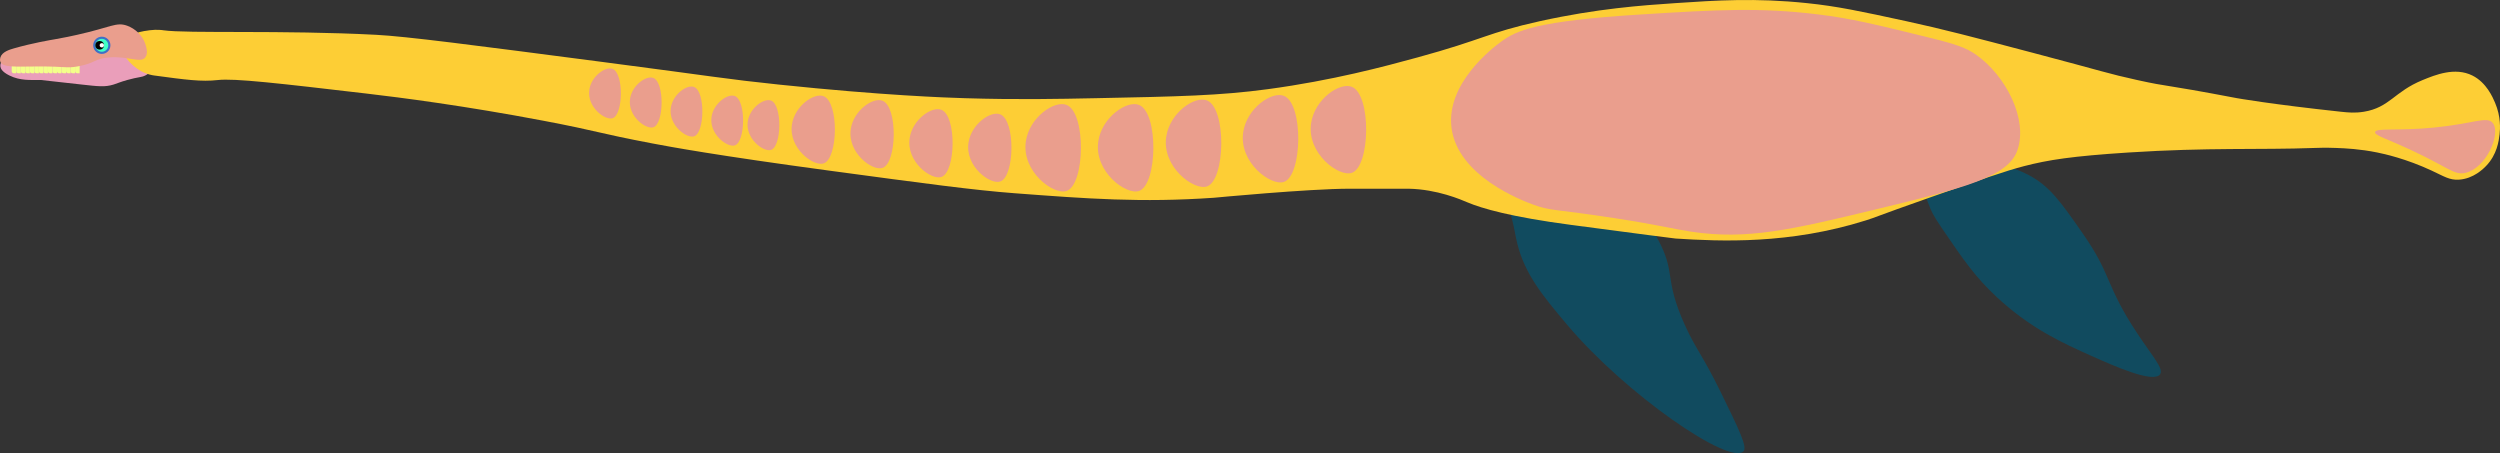 <?xml version="1.0" encoding="UTF-8"?>
<svg id="Calque_2" data-name="Calque 2" xmlns="http://www.w3.org/2000/svg" viewBox="0 0 1228.97 222.77">
  <rect x="0" y="0" width="1228.97" height="222.77" fill="#333333" stroke="none"/>
  <defs>
    <style>
      .cls-1 {
        fill: #fff;
      }

      .cls-2 {
        fill: #ea9eba;
      }

      .cls-3 {
        fill: #114b5f;
      }

      .cls-4 {
        fill: #3f70c6;
      }

      .cls-5 {
        fill: #fdce35;
      }

      .cls-6 {
        fill: #f3ff8a;
      }

      .cls-7 {
        fill: #3fffc6;
      }

      .cls-8 {
        fill: #ea9e8d;
      }
    </style>
  </defs>
  <g id="Calque_1-2" data-name="Calque 1">
    <path id="machoire-inf" class="cls-2" d="m2.41,28.21c-.66.65-2.47,2.41-2.23,4.45.12.99.79,2.64,4.45,4.45,5.34,2.64,10.06,2.16,15.58,2.23.1,0,6.74.74,20.03,2.23,8.2.91,11.36,1.29,15.58,0,1.88-.58,3.09-1.21,6.68-2.23,5.64-1.59,6.84-1.2,8.9-2.23,4.13-2.06,7.4-7.7,6.68-11.13-2.8-13.3-68.21-5.04-75.67,2.23Z"/>
    <path id="n-d" class="cls-3" d="m748.03,54.92c-8.39-1.56-18.45,5.46-20.03,13.35-.61,3.04.33,5.78,2.23,11.13,3.01,8.46,6.26,12.8,8.9,17.81,4.76,9.02,5.04,15.47,6.68,22.26,3.72,15.41,12.98,26.4,24.48,40.06,29.11,34.56,80.07,69.37,86.8,62.32,2.01-2.11-2.37-11.05-11.13-28.93-9.34-19.07-12.29-21.11-17.81-33.39-10.45-23.27-3.97-25.1-13.35-42.29-7.24-13.26-16.46-30.15-31.16-33.39-3.77-.83-12.93-1.87-17.81-8.9-1.1-1.59-.9-1.91-2.23-4.45-2.41-4.61-7.36-14.05-15.57-15.58Z"/>
    <path id="n-g" class="cls-3" d="m946.11,54.92c-5.21.2-10.03,5.7-11.13,11.13-1.02,5.02,1.29,9.35,2.23,11.13,15.25,28.84,7.78,20.92,17.81,35.61,10.26,15.03,16.03,23.47,26.71,33.39,16.69,15.49,32.41,22.52,46.74,28.93,10.3,4.61,30.14,13.49,33.39,8.9,1.91-2.7-3.28-8.2-11.13-20.03-16-24.13-12.26-28.21-26.71-48.97-10.9-15.65-16.35-23.48-26.71-28.93-9.86-5.19-16.97-4.78-26.71-13.35-1.59-1.4-5.51-4.64-13.35-11.13-6.38-5.27-8.29-6.79-11.14-6.68Z"/>
    <g id="corps">
      <path class="cls-5" d="m73.64,14.86c-2.65.33-11.77,1.48-13.35,6.68-1.43,4.7,4.14,10.68,8.9,13.35,3.03,1.71,5.8,2.11,6.68,2.23,15.44,2.09,23.16,3.14,31.16,2.23,8.26-.94,29.99,1.6,73.45,6.68,16.48,1.93,47.74,5.93,86.8,13.35,27.43,5.21,25.83,5.89,53.42,11.13,8.61,1.64,31.56,5.9,86.8,13.35,47.51,6.41,71.26,9.62,91.25,11.13,35.75,2.7,62.25,4.7,97.93,2.23,0,0,46.67-4.45,66.77-4.45,1.05,0,10.55.02,24.48,0,4,0,4.07-.01,4.45,0,14.2.25,26.05,5.46,28.93,6.68,7.16,3.03,21.6,7.23,51.19,11.13,33.41,4.41,50.11,6.61,51.19,6.68,22.23,1.43,56.01,2.91,93.48-8.9,5.85-1.85,3.8-1.5,31.16-11.13,25.04-8.81,37.74-13.27,46.74-15.58,11.92-3.07,23.39-4.88,51.19-6.68,39.44-2.55,64.59-1.24,91.25-2.23,1.48-.05,5.61-.22,11.13,0,4.39.17,11.42.48,20.03,2.23,3.32.67,14.1,3.03,26.71,8.9,6.18,2.88,8.74,4.71,13.35,4.45,7.27-.41,12.28-5.57,13.35-6.68,5.49-5.66,6.3-12.44,6.68-15.58.31-2.62.7-8.74-2.23-15.58-1.13-2.65-4.23-9.91-11.13-13.35-8.58-4.28-18.29-.31-24.48,2.23-14.04,5.74-16.18,13.51-28.93,15.58-4.35.7-7.64.37-11.13,0-34.66-3.72-51.19-6.68-51.19-6.68-38.97-7.42-32.18-5.21-48.97-8.9-14.77-3.25-16.07-4.09-51.19-13.35-29.4-7.75-44.46-11.71-62.32-15.58-22.57-4.89-33.86-7.34-48.97-8.9-25.36-2.63-44.46-1.35-64.55,0-16.41,1.1-38.68,2.68-66.77,8.9-25.71,5.69-27.38,8.87-60.09,17.81-16.32,4.46-41.63,11.28-73.45,15.58-23.77,3.21-44.04,3.63-84.58,4.45-19.28.39-38.56.79-64.55,0-8.91-.27-40.12-1.33-91.25-6.68-26.38-2.76-30.34-3.76-86.8-11.13-64.29-8.39-96.44-12.58-111.29-13.35-46.08-2.4-92.88-.54-104.61-2.23-.3-.07-3.06-.47-6.64-.02Z"/>
      <path class="cls-8" d="m1167.57,64.94c.39-2.21,10.82-.47,28.93-2.23,19.64-1.91,26.12-5.78,28.93-2.23,4.11,5.2-3.06,21.99-13.35,24.48-5.57,1.35-8.1-2.44-26.71-11.13-12.49-5.83-18.09-7.26-17.8-8.89Z"/>
      <path class="cls-8" d="m738.01,20.42c-4.69,3.42-27.12,20.75-24.48,42.29,2.94,24.01,34.91,35.92,40.06,37.84,8.81,3.28,11.04,2.18,40.06,6.68,22.54,3.49,28.69,5.31,37.84,6.68,27.41,4.08,49.07-.93,91.25-11.13,42.93-10.38,64.48-15.83,69-28.93,5.29-15.35-5.77-36.55-20.03-46.74-5.16-3.68-9.86-5.31-24.48-8.9-24.89-6.12-37.33-9.18-53.42-11.13-28.8-3.49-49.43-2.32-86.8,0-51.95,3.21-61.67,8-69,13.34Z"/>
      <path class="cls-8" d="m664.56,42.68c9.68,3.92,9.07,39.17,0,42.29-6.35,2.19-22.29-9.51-20.03-24.48,1.78-11.83,14.09-20.22,20.03-17.81Z"/>
      <path class="cls-8" d="m631.18,47.13c9.68,3.92,9.07,39.17,0,42.29-6.35,2.19-22.29-9.51-20.03-24.48,1.78-11.83,14.08-20.21,20.03-17.81Z"/>
      <path class="cls-8" d="m593.34,49.36c9.68,3.92,9.07,39.17,0,42.29-6.35,2.19-22.29-9.51-20.03-24.48,1.78-11.83,14.09-20.22,20.03-17.81Z"/>
      <path class="cls-8" d="m559.95,51.58c9.68,3.92,9.07,39.17,0,42.29-6.35,2.19-22.29-9.51-20.03-24.48,1.79-11.83,14.09-20.21,20.03-17.81Z"/>
      <path class="cls-8" d="m524.34,51.58c9.68,3.92,9.07,39.17,0,42.29-6.35,2.19-22.29-9.51-20.03-24.48,1.79-11.83,14.09-20.21,20.03-17.81Z"/>
      <path class="cls-8" d="m491.73,56.21c7.56,3.06,7.08,30.57,0,33.01-4.96,1.71-17.4-7.42-15.63-19.11,1.39-9.24,10.99-15.78,15.63-13.9Z"/>
      <path class="cls-8" d="m462.8,53.98c7.56,3.06,7.08,30.57,0,33.01-4.96,1.71-17.4-7.42-15.63-19.11,1.39-9.23,10.99-15.78,15.63-13.9Z"/>
      <path class="cls-8" d="m433.86,49.53c7.56,3.06,7.08,30.57,0,33.01-4.96,1.71-17.4-7.42-15.63-19.11,1.39-9.23,11-15.78,15.63-13.9Z"/>
      <path class="cls-8" d="m404.93,47.31c7.56,3.06,7.08,30.57,0,33.01-4.96,1.71-17.4-7.42-15.63-19.11,1.39-9.24,10.99-15.78,15.63-13.9Z"/>
      <path class="cls-8" d="m379.08,49.45c5.55,2.25,5.2,22.45,0,24.24-3.64,1.25-12.78-5.45-11.48-14.04,1.02-6.78,8.07-11.58,11.48-10.2Z"/>
      <path class="cls-8" d="m361.27,47.22c5.55,2.25,5.2,22.45,0,24.24-3.64,1.25-12.78-5.45-11.48-14.04,1.02-6.77,8.08-11.58,11.48-10.2Z"/>
      <path class="cls-8" d="m341.24,42.77c5.55,2.25,5.2,22.45,0,24.24-3.64,1.25-12.78-5.45-11.48-14.04,1.02-6.77,8.07-11.58,11.48-10.2Z"/>
      <path class="cls-8" d="m321.21,38.32c5.55,2.25,5.2,22.45,0,24.24-3.64,1.25-12.78-5.45-11.48-14.04,1.02-6.78,8.07-11.58,11.48-10.2Z"/>
      <path class="cls-8" d="m301.18,33.87c5.55,2.25,5.2,22.45,0,24.24-3.64,1.25-12.78-5.45-11.48-14.04,1.02-6.78,8.07-11.58,11.48-10.2Z"/>
    </g>
    <g id="machoire-sup">
      <path class="cls-6" d="m10.2,29.33h-2.23v5.68c0,.55.45,1,1,1h1.23v-6.68Z"/>
      <path class="cls-6" d="m7.98,29.33h-2.23v5.68c0,.55.45,1,1,1h1.23v-6.68Z"/>
      <path class="cls-6" d="m12.43,29.33h-2.23v5.68c0,.55.45,1,1,1h1.23v-6.68Z"/>
      <path class="cls-6" d="m14.66,29.33h-2.23v5.68c0,.55.45,1,1,1h1.23v-6.68Z"/>
      <path class="cls-6" d="m16.88,29.33h-2.23v5.68c0,.55.45,1,1,1h1.23v-6.68Z"/>
      <path class="cls-6" d="m19.11,29.33h-2.23v5.68c0,.55.45,1,1,1h1.23v-6.68Z"/>
      <path class="cls-6" d="m21.33,29.33h-2.23v5.68c0,.55.45,1,1,1h1.23v-6.68Z"/>
      <path class="cls-6" d="m23.56,29.33h-2.23v5.68c0,.55.45,1,1,1h1.23v-6.68Z"/>
      <path class="cls-6" d="m25.78,29.33h-2.23v5.68c0,.55.45,1,1,1h1.23v-6.68Z"/>
      <path class="cls-6" d="m28.01,29.33h-2.23v5.68c0,.55.45,1,1,1h1.23v-6.68Z"/>
      <path class="cls-6" d="m30.24,29.33h-2.23v5.68c0,.55.45,1,1,1h1.23v-6.68Z"/>
      <path class="cls-6" d="m32.46,29.33h-2.23v5.68c0,.55.45,1,1,1h1.23v-6.68Z"/>
      <path class="cls-6" d="m34.69,29.33h-2.23v5.68c0,.55.45,1,1,1h1.23v-6.68Z"/>
      <path class="cls-6" d="m36.91,29.33h-2.23v5.68c0,.55.45,1,1,1h1.23v-6.68Z"/>
      <path class="cls-6" d="m39.14,29.33h-2.23v5.68c0,.55.45,1,1,1h1.23v-6.68Z"/>
      <path id="machoire" class="cls-8" d="m71.41,21.54c-1.37-4.17-4.98-7.48-8.9-8.9-5.35-1.94-8.05.78-24.48,4.45-2.66.59-6.25,1.4-11.13,2.23-1.92.33-10.81,1.81-20.03,4.45-2.23.64-5.88,1.75-6.68,4.45-.07.25-.38,1.29,0,2.23,1.15,2.81,7.64,2.28,17.81,2.23,14.88-.08,14.37.98,20.03,0,8.93-1.55,8.38-3.89,15.58-4.45,9.59-.75,15.39,3.02,17.81,0,1.54-1.96.48-5.2-.01-6.69Z"/>
    </g>
    <g>
      <circle class="cls-4" cx="50.05" cy="22.27" r="4.24"/>
      <circle class="cls-7" cx="50.05" cy="22.27" r="3.18"/>
      <circle cx="48.99" cy="22.27" r="2.12"/>
      <circle class="cls-1" cx="50.05" cy="22.27" r="1.06"/>
    </g>
  </g>
</svg>